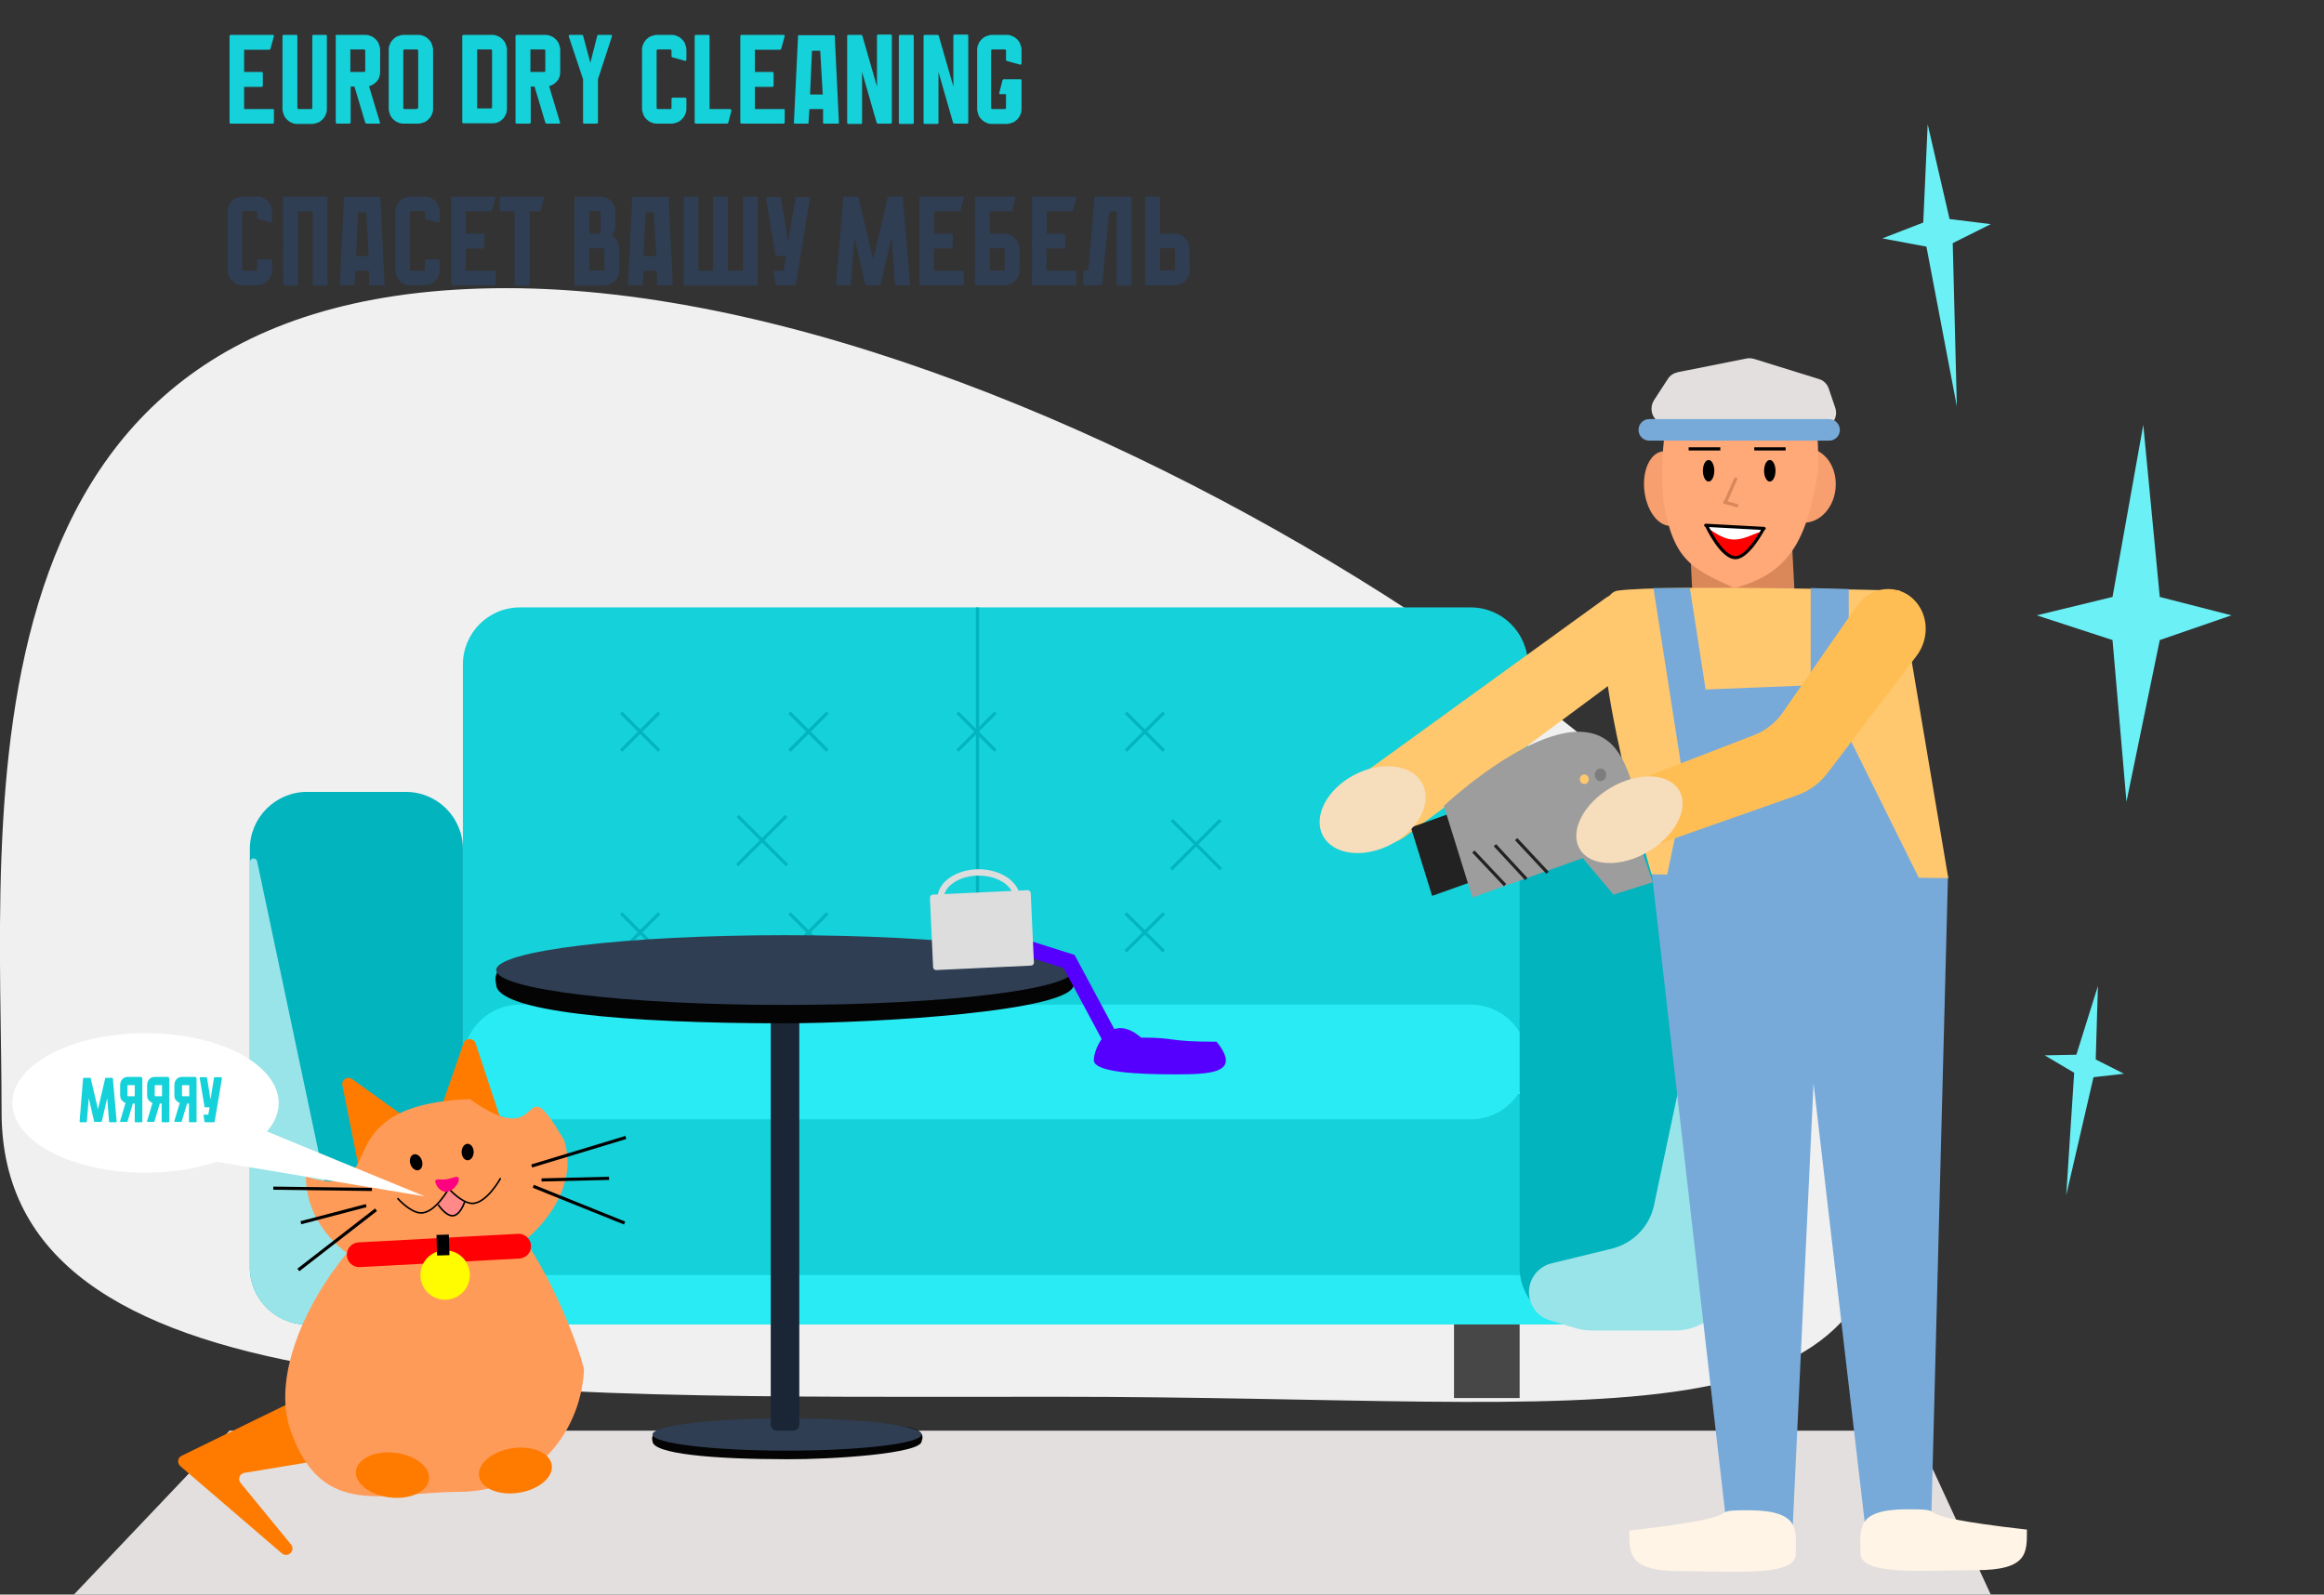 <?xml version="1.0" encoding="utf-8"?>
<!-- Generator: Adobe Illustrator 25.2.3, SVG Export Plug-In . SVG Version: 6.00 Build 0)  -->
<svg version="1.1" id="Layer_1" xmlns="http://www.w3.org/2000/svg" xmlns:xlink="http://www.w3.org/1999/xlink" x="0px" y="0px"
	 viewBox="0 0 733 503" style="enable-background:new 0 0 733 503;" xml:space="preserve">
<rect x="0" y="0" width="733" height="503" fill="#333333" stroke="none"/>
<style type="text/css">
	.st0{fill:#15D1D9;}
	.st1{fill:#F0F0F0;}
	.st2{fill:#E3DFDF;}
	.st3{fill:#474747;}
	.st4{fill:#29EBF3;}
	.st5{fill:#02B4BE;}
	.st6{fill:#99E4E8;}
	.st7{fill:none;stroke:#02B4BE;}
	.st8{fill:#040404;}
	.st9{fill:#2F3E53;}
	.st10{fill:#1A2536;}
	.st11{fill:#FF7B00;}
	.st12{fill:#FF9B58;}
	.st13{fill:#FF8989;}
	.st14{fill:none;stroke:#000000;stroke-width:0.5;stroke-linecap:round;}
	.st15{fill:#FF0080;}
	.st16{fill:none;stroke:#000000;stroke-width:1;stroke-miterlimit:4;}
	.st17{fill:none;stroke:#000000;}
	.st18{fill:#FF0004;}
	.st19{fill:#FFFB00;}
	.st20{fill:none;stroke:#DDDDDD;stroke-width:2;}
	.st21{fill:none;stroke:#5500FF;stroke-width:5;}
	.st22{fill:#DDDDDD;}
	.st23{fill:#5500FF;}
	.st24{fill:#DA8759;}
	.st25{fill:#F79F6F;}
	.st26{fill:#FFC86E;}
	.st27{fill:#78AAD9;}
	.st28{fill:#FFC86F;}
	.st29{fill:#FFA878;}
	.st30{fill:#FFBE53;}
	.st31{fill:#222222;}
	.st32{fill:#9D9D9D;}
	.st33{fill:#F6DDBB;}
	.st34{fill:#FFFFFF;}
	.st35{fill:#FF0000;}
	.st36{fill:none;stroke:#000000;stroke-linecap:round;}
	.st37{fill:none;stroke:#222222;}
	.st38{fill:#7D7D7D;}
	.st39{fill:#FFF4E5;}
	.st40{fill:none;stroke:#DA8759;}
	.st41{fill:none;stroke:#DA8759;stroke-width:1;stroke-miterlimit:4;}
	.st42{fill:#FFFFFF;stroke:#FFFFFF;}
	.st43{fill:none;stroke:#000000;stroke-width:0.5;}
	.st44{fill:#6BF0F6;}
</style>
<path class="st0" d="M86.4,34.7v3.9c0,0.2-0.1,0.4-0.4,0.4H72.8c-0.2,0-0.4-0.1-0.4-0.4V11.4c0-0.2,0.1-0.4,0.4-0.4H86
	c0.3,0,0.4,0.1,0.4,0.4l-1.1,4c-0.1,0.2-0.2,0.3-0.4,0.3H77v7h5.5c0.2,0,0.4,0.1,0.4,0.4V27c0,0.2-0.1,0.4-0.4,0.4H77v7h9
	C86.3,34.3,86.4,34.5,86.4,34.7z M103.1,11.4v23c0,0.6-0.1,1.3-0.4,1.8c-0.2,0.6-0.6,1.1-1,1.5c-0.4,0.4-0.9,0.8-1.5,1
	c-0.6,0.2-1.2,0.4-1.8,0.4h-4.6c-0.6,0-1.3-0.1-1.8-0.4c-0.6-0.2-1.1-0.6-1.5-1c-0.4-0.4-0.8-0.9-1-1.5c-0.2-0.6-0.4-1.2-0.4-1.8
	v-23c0-0.2,0.1-0.4,0.4-0.4h3.9c0.3,0,0.4,0.1,0.4,0.4V34c0,0.2,0.1,0.4,0.4,0.4h3.9c0.2,0,0.4-0.1,0.4-0.4V11.4
	c0-0.2,0.1-0.4,0.4-0.4h3.9C103,11,103.1,11.1,103.1,11.4z M105.8,11.4c0-0.2,0.1-0.4,0.4-0.4h9c0.6,0,1.2,0.1,1.8,0.4
	c0.6,0.2,1.1,0.6,1.5,1c0.4,0.4,0.8,0.9,1,1.5c0.2,0.6,0.4,1.2,0.4,1.8v7c0,1.1-0.3,2.1-1,2.9c-0.7,0.8-1.5,1.3-2.5,1.6l3.4,11.3
	c0.1,0.1,0,0.3,0,0.4c-0.1,0.1-0.1,0.1-0.3,0.1h-3.9c-0.1,0-0.3-0.1-0.4-0.3l-3.4-11.4h-1.2v11.3c0,0.2-0.1,0.4-0.4,0.4h-3.9
	c-0.2,0-0.4-0.1-0.4-0.4V11.4z M110.5,15.7v7h4.3c0.2,0,0.4-0.1,0.4-0.4V16c0-0.2-0.1-0.4-0.4-0.4H110.5z M131.9,11
	c0.6,0,1.2,0.1,1.8,0.4c0.6,0.2,1.1,0.6,1.5,1c0.4,0.4,0.8,0.9,1,1.5c0.2,0.6,0.4,1.2,0.4,1.8v18.6c0,0.6-0.1,1.3-0.4,1.8
	c-0.2,0.6-0.6,1.1-1,1.5c-0.4,0.4-0.9,0.8-1.5,1c-0.6,0.2-1.2,0.4-1.8,0.4h-4.6c-0.6,0-1.3-0.1-1.8-0.4c-0.6-0.2-1.1-0.6-1.5-1
	c-0.4-0.4-0.8-0.9-1-1.5c-0.2-0.6-0.4-1.2-0.4-1.8V15.7c0-0.6,0.1-1.2,0.4-1.8c0.2-0.6,0.6-1.1,1-1.5c0.4-0.4,0.9-0.8,1.5-1
	c0.6-0.2,1.2-0.4,1.8-0.4H131.9z M131.5,34.3c0.2,0,0.4-0.1,0.4-0.4V16c0-0.2-0.1-0.4-0.4-0.4h-3.9c-0.2,0-0.4,0.1-0.4,0.4V34
	c0,0.2,0.1,0.4,0.4,0.4H131.5z M155.2,11c0.6,0,1.2,0.1,1.8,0.4c0.6,0.2,1.1,0.6,1.5,1c0.4,0.4,0.8,0.9,1,1.5
	c0.2,0.6,0.4,1.2,0.4,1.8v18.6c0,0.5-0.1,0.9-0.2,1.4c0,0.1-0.1,0.2-0.1,0.2c0,0.1-0.1,0.1-0.1,0.2c-0.1,0.3-0.3,0.6-0.4,0.8
	c-0.2,0.2-0.3,0.5-0.6,0.7c-0.5,0.5-1,0.8-1.5,1c-0.5,0.2-1.1,0.3-1.8,0.3h-9c-0.2,0-0.4-0.1-0.4-0.4V11.4c0-0.2,0.1-0.4,0.4-0.4
	h4.2h0.1H155.2z M155.2,16c0-0.2-0.1-0.4-0.4-0.4h-4.3v18.6h4.3c0.2,0,0.4-0.1,0.4-0.4V16z M162.6,11.4c0-0.2,0.1-0.4,0.4-0.4h9
	c0.6,0,1.2,0.1,1.8,0.4c0.6,0.2,1.1,0.6,1.5,1c0.4,0.4,0.8,0.9,1,1.5c0.2,0.6,0.4,1.2,0.4,1.8v7c0,1.1-0.3,2.1-1,2.9
	c-0.7,0.8-1.5,1.3-2.5,1.6l3.4,11.3c0.1,0.1,0,0.3,0,0.4c-0.1,0.1-0.1,0.1-0.3,0.1h-3.9c-0.1,0-0.3-0.1-0.4-0.3l-3.4-11.4h-1.2v11.3
	c0,0.2-0.1,0.4-0.4,0.4H163c-0.2,0-0.4-0.1-0.4-0.4V11.4z M167.3,15.7v7h4.3c0.2,0,0.4-0.1,0.4-0.4V16c0-0.2-0.1-0.4-0.4-0.4H167.3z
	 M179.4,11.5c-0.1-0.1,0-0.2,0-0.3c0.1-0.1,0.2-0.2,0.3-0.2h3.8c0.2,0,0.3,0.1,0.4,0.2l2.3,8.6l2.2-8.6c0.1-0.2,0.2-0.2,0.4-0.2h3.9
	c0.1,0,0.2,0.1,0.3,0.2c0.1,0.1,0.1,0.2,0,0.3L188.6,25v13.6c0,0.2-0.1,0.4-0.4,0.4h-3.9c-0.3,0-0.4-0.1-0.4-0.4V25L179.4,11.5z
	 M211.8,17.7V16c0-0.2-0.1-0.4-0.4-0.4h-3.9c-0.2,0-0.4,0.1-0.4,0.4V34c0,0.2,0.1,0.4,0.4,0.4h3.9c0.2,0,0.4-0.1,0.4-0.4v-2.8
	c0-0.2,0.1-0.4,0.4-0.4h3.9c0.2,0,0.4,0.1,0.4,0.4v3.1c0,0.6-0.1,1.3-0.4,1.8c-0.2,0.6-0.6,1.1-1,1.5c-0.4,0.4-0.9,0.8-1.5,1
	c-0.6,0.2-1.2,0.4-1.8,0.4h-4.6c-0.6,0-1.3-0.1-1.8-0.4c-0.6-0.2-1.1-0.6-1.5-1c-0.4-0.4-0.8-0.9-1-1.5c-0.2-0.6-0.4-1.2-0.4-1.8
	V15.7c0-0.6,0.1-1.2,0.4-1.8c0.2-0.6,0.6-1.1,1-1.5c0.4-0.4,0.9-0.8,1.5-1c0.6-0.2,1.2-0.4,1.8-0.4h4.6c0.6,0,1.2,0.1,1.8,0.4
	c0.6,0.2,1.1,0.6,1.5,1c0.4,0.4,0.8,0.9,1,1.5c0.2,0.6,0.4,1.2,0.4,1.8v3.1c0,0.2-0.1,0.4-0.4,0.4l-4-1.1
	C211.9,18,211.8,17.9,211.8,17.7z M229.7,38.7c-0.1,0.2-0.2,0.3-0.4,0.3h-9.8c-0.2,0-0.4-0.1-0.4-0.4V11.4c0-0.2,0.1-0.4,0.4-0.4
	h3.9c0.3,0,0.4,0.1,0.4,0.4v23h6.5c0.1,0,0.2,0.1,0.3,0.2c0.1,0.1,0.1,0.2,0.1,0.3L229.7,38.7z M247.5,34.7v3.9
	c0,0.2-0.1,0.4-0.4,0.4h-13.2c-0.2,0-0.4-0.1-0.4-0.4V11.4c0-0.2,0.1-0.4,0.4-0.4h13.2c0.3,0,0.4,0.1,0.4,0.4l-1.1,4
	c-0.1,0.2-0.2,0.3-0.4,0.3h-7.9v7h5.5c0.2,0,0.4,0.1,0.4,0.4V27c0,0.2-0.1,0.4-0.4,0.4h-5.5v7h9C247.4,34.3,247.5,34.5,247.5,34.7z
	 M260,39c-0.1,0-0.1,0-0.2,0c-0.1-0.1-0.2-0.1-0.2-0.3v-4.3h-4.3l-0.3,4.3c0,0.2,0,0.3,0,0.3c0,0-0.1,0-0.3,0h-3.9
	c-0.1,0-0.1,0-0.2,0c-0.1-0.1-0.2-0.1-0.2-0.3l1.3-27c0-0.2,0-0.3,0-0.4c0-0.2,0.1-0.2,0.3-0.2H263c0.2,0,0.3,0.1,0.3,0.2
	c0,0.1,0,0.3,0,0.4l1.3,27c0,0.2-0.1,0.3-0.2,0.3s-0.3,0-0.4,0H260z M258.7,16h-2.6l-0.6,13.8h4L258.7,16z M267.2,11.4
	c0-0.2,0.1-0.4,0.4-0.4h4c0.2,0,0.3,0.1,0.4,0.3l4.6,16v-16c0-0.2,0.1-0.4,0.4-0.4h3.9c0.2,0,0.4,0.1,0.4,0.4v27.3
	c0,0.2-0.1,0.4-0.4,0.4h-4c-0.1,0-0.3-0.1-0.4-0.3l-4.6-16v16c0,0.2-0.1,0.4-0.4,0.4h-3.9c-0.2,0-0.4-0.1-0.4-0.4V11.4z M288.2,11.4
	v27.3c0,0.2-0.1,0.4-0.4,0.4h-3.9c-0.2,0-0.4-0.1-0.4-0.4V11.4c0-0.2,0.1-0.4,0.4-0.4h3.9C288.1,11,288.2,11.1,288.2,11.4z
	 M291.3,11.4c0-0.2,0.1-0.4,0.4-0.4h4c0.2,0,0.3,0.1,0.4,0.3l4.6,16v-16c0-0.2,0.1-0.4,0.4-0.4h3.9c0.2,0,0.4,0.1,0.4,0.4v27.3
	c0,0.2-0.1,0.4-0.4,0.4h-4c-0.1,0-0.3-0.1-0.4-0.3l-4.6-16v16c0,0.2-0.1,0.4-0.4,0.4h-3.9c-0.2,0-0.4-0.1-0.4-0.4V11.4z M317.3,18.9
	V16c0-0.2-0.1-0.4-0.4-0.4h-3.9c-0.2,0-0.4,0.1-0.4,0.4V34c0,0.2,0.1,0.4,0.4,0.4h3.9c0.2,0,0.4-0.1,0.4-0.4v-4.3h-1.8
	c-0.1,0-0.2,0-0.3-0.1c-0.1-0.1-0.1-0.2,0-0.4l1-3.9c0.1-0.2,0.2-0.3,0.4-0.3h5.2c0.2,0,0.4,0.1,0.4,0.4v9c0,0.6-0.1,1.3-0.4,1.8
	c-0.2,0.6-0.6,1.1-1,1.5c-0.4,0.4-0.9,0.8-1.5,1c-0.6,0.2-1.2,0.4-1.8,0.4h-4.6c-0.6,0-1.3-0.1-1.8-0.4c-0.6-0.2-1.1-0.6-1.5-1
	c-0.4-0.4-0.8-0.9-1-1.5c-0.2-0.6-0.4-1.2-0.4-1.8V15.7c0-0.6,0.1-1.2,0.4-1.8c0.2-0.6,0.6-1.1,1-1.5c0.4-0.4,0.9-0.8,1.5-1
	c0.6-0.2,1.2-0.4,1.8-0.4h4.6c0.6,0,1.2,0.1,1.8,0.4c0.6,0.2,1.1,0.6,1.5,1c0.4,0.4,0.8,0.9,1,1.5c0.2,0.6,0.4,1.2,0.4,1.8V20
	c0,0.2-0.1,0.4-0.4,0.4l-4-1.1C317.4,19.2,317.3,19.1,317.3,18.9z"/>
<path class="st1" d="M596.9,365.6c0,94.3-86,75-263.3,75S0.5,445,0.5,350.8c0-94.3-18.1-259.9,159.2-259.9
	C337,90.8,596.9,271.4,596.9,365.6z"/>
<path class="st2" d="M72.4,451.3H604l23.9,51.7H23.3L72.4,451.3z"/>
<rect x="146" y="410" class="st3" width="20.7" height="31"/>
<rect x="458.6" y="410" class="st3" width="20.7" height="31"/>
<path class="st0" d="M152.4,336.3h311.5c9.9,0,18,8.1,18,18v45.4c0,9.9-8.1,18-18,18H152.4c-9.9,0-18-8.1-18-18v-45.4
	C134.4,344.4,142.4,336.3,152.4,336.3z"/>
<path class="st0" d="M164,191.6h299.9c9.9,0,18,8.1,18,18v125.5c0,9.9-8.1,18-18,18H164c-9.9,0-18-8.1-18-18V209.6
	C146,199.7,154,191.6,164,191.6z"/>
<path class="st4" d="M164,316.9h299.9c9.9,0,18,8.1,18,18v0.2c0,9.9-8.1,18-18,18H164c-9.9,0-18-8.1-18-18v-0.2
	C146,325,154,316.9,164,316.9z"/>
<path class="st4" d="M131.8,402.2h382.4c4.3,0,7.8,3.5,7.8,7.8v0c0,4.3-3.5,7.8-7.8,7.8H131.8c-4.3,0-7.8-3.5-7.8-7.8v0
	C124,405.7,127.5,402.2,131.8,402.2z"/>
<path class="st5" d="M146,267.8v132c0,9.9-8.1,18-18,18H96.8c-9.9,0-18-8.1-18-18v-132c0-9.9,8.1-18,18-18H128
	C137.9,249.8,146,257.8,146,267.8z"/>
<path class="st6" d="M78.9,271.6c0.3-1.1,1.9-1.1,2.2,0.1l22.5,106.5c1.4,6.8,6.6,12.1,13.4,13.8l18.9,4.6c5.4,1.3,8.5,7,6.6,12.3
	c-1,2.8-3.2,4.9-6.1,5.7l-7.8,2.4c-1.7,0.5-3.5,0.8-5.2,0.8H96.8c-9.9,0-18-8.1-18-18V271.9C78.8,271.8,78.8,271.7,78.9,271.6z"/>
<path class="st5" d="M546.5,267.8v132c0,9.9-8.1,18-18,18h-31.2c-9.9,0-18-8.1-18-18v-132c0-9.9,8.1-18,18-18h31.2
	C538.4,249.8,546.5,257.8,546.5,267.8z"/>
<path class="st6" d="M546.4,273.5c-0.3-1.1-1.9-1.1-2.2,0.1l-22.5,106.5c-1.4,6.8-6.6,12.1-13.4,13.8l-18.9,4.6
	c-5.4,1.3-8.5,7-6.6,12.3c1,2.8,3.2,4.9,6.1,5.7l7.8,2.4c1.7,0.5,3.5,0.8,5.2,0.8h26.5c9.9,0,18-8.1,18-18V273.8
	C546.5,273.7,546.5,273.6,546.4,273.5z"/>
<line class="st7" x1="308.3" y1="316.9" x2="308.3" y2="191.6"/>
<line class="st7" x1="207.9" y1="224.8" x2="195.9" y2="236.8"/>
<line class="st7" x1="207.9" y1="236.8" x2="195.9" y2="224.8"/>
<line class="st7" x1="261" y1="224.8" x2="249" y2="236.8"/>
<line class="st7" x1="261" y1="236.8" x2="249" y2="224.8"/>
<line class="st7" x1="314" y1="224.8" x2="302" y2="236.8"/>
<line class="st7" x1="314" y1="236.8" x2="302" y2="224.8"/>
<line class="st7" x1="367.1" y1="224.8" x2="355.1" y2="236.8"/>
<line class="st7" x1="367.1" y1="236.8" x2="355.1" y2="224.8"/>
<line class="st7" x1="207.9" y1="288.1" x2="195.9" y2="300.1"/>
<line class="st7" x1="207.9" y1="300.1" x2="195.9" y2="288.1"/>
<line class="st7" x1="261" y1="288.1" x2="249" y2="300.1"/>
<line class="st7" x1="261" y1="300.1" x2="249" y2="288.1"/>
<line class="st7" x1="314" y1="288.1" x2="302" y2="300.1"/>
<line class="st7" x1="314" y1="300.1" x2="302" y2="288.1"/>
<line class="st7" x1="367.1" y1="288.1" x2="355" y2="300.1"/>
<line class="st7" x1="367.1" y1="300.1" x2="355" y2="288.1"/>
<line class="st7" x1="248" y1="257.4" x2="232.5" y2="272.9"/>
<line class="st7" x1="248.2" y1="272.9" x2="232.7" y2="257.4"/>
<line class="st7" x1="384.9" y1="258.7" x2="369.4" y2="274.2"/>
<line class="st7" x1="385.1" y1="274.2" x2="369.6" y2="258.7"/>
<path class="st8" d="M290.7,454.6c4.2-10.5-44,0-42.5-7.2c-6,12-44.9-2.1-42.4,7.2c0,4,19,5.7,42.4,5.7
	C261.8,460.4,290.7,458.6,290.7,454.6z"/>
<ellipse class="st9" cx="248.2" cy="452.5" rx="42.4" ry="5.1"/>
<path class="st10" d="M245.1,310.5h5c1.1,0,2,0.9,2,2v136.8c0,1.1-0.9,2-2,2h-5c-1.1,0-2-0.9-2-2V312.5
	C243.1,311.4,244,310.5,245.1,310.5z"/>
<path class="st8" d="M338.7,310.5c9-22.6-94.3,0-91.1-15.5c-12.9,25.8-96.2-4.5-91.1,15.5c0,8.6,40.8,12.3,91.1,12.3
	C276.7,322.7,338.7,319,338.7,310.5z"/>
<ellipse class="st9" cx="247.6" cy="306" rx="91.1" ry="11"/>
<path class="st11" d="M91.3,442.9c-0.4,0-0.7,0-1,0.2l-33,16.1c-1.3,0.6-1.5,2.4-0.4,3.3l32,27.5c1.9,1.6,4.4-0.9,2.9-2.8
	l-15.9-19.4c-1-1.2-0.3-3,1.2-3.2l37-6.1c0.2,0,0.3-0.1,0.5-0.1l19.6-8.3c1.9-0.8,1.5-3.7-0.6-3.8L91.3,442.9z"/>
<path class="st11" d="M150,329.1c-0.6-1.8-3.2-1.8-3.8,0l-9.7,27.9c-0.5,1.3,0.5,2.6,1.9,2.7l19,0.2c1.4,0,2.3-1.3,1.9-2.6
	L150,329.1z"/>
<path class="st11" d="M111.1,340.4c-1.5-1.1-3.5,0.2-3.1,2l4.9,24.6c0.3,1.4,1.9,2.1,3,1.3l15.5-9.9c1.2-0.8,1.2-2.5,0.1-3.3
	L111.1,340.4z"/>
<path class="st12" d="M91.6,451.1c9.9,28.6,29.9,19.5,53.1,19.5s38.3-18,39.5-38.3c0.2-2.9-18.8-58.5-42-58.5
	C119.1,373.8,81.7,422.5,91.6,451.1z"/>
<path class="st12" d="M96.5,371.2c0,17.8,17.4,32.3,38.8,32.3s49.7-22,42.6-43.9c-14.9-25.2-4.5,5.2-29.7-12.9
	C99.7,348.6,124.9,379.6,96.5,371.2z"/>
<ellipse transform="matrix(0.948 -0.319 0.319 0.948 -110.129 61.075)" cx="131.3" cy="366.5" rx="1.9" ry="2.6"/>
<ellipse cx="147.5" cy="363.4" rx="1.9" ry="2.6"/>
<path class="st13" d="M146.6,378.9c0,2.1-2.1,4.5-3.9,4.5c-1.8,0-3.9-1.9-4.5-3.9c2.6-1.3,1.4-3.9,3.2-3.9S144.7,378.3,146.6,378.9z
	"/>
<path class="st14" d="M141.7,375.1c0,0,3.8,4.3,7.1,4.5c4.6,0.2,9-7.8,9-7.8"/>
<path class="st14" d="M125.5,378.1c0,0,3.8,4.3,7.1,4.5c4.6,0.3,9-7.8,9-7.8"/>
<path class="st15" d="M137.3,372.8c0.2,1.3,1.7,3.4,3.7,3.1c2.1-0.3,3.9-2.8,3.7-4.1c-0.2-1.3-1.9-0.1-3.9,0.2
	C138.8,372.3,137.2,371.5,137.3,372.8z"/>
<line class="st16" x1="167.7" y1="367.8" x2="197.4" y2="358.8"/>
<line class="st16" x1="170.8" y1="372.2" x2="192.1" y2="371.7"/>
<line class="st16" x1="168.2" y1="374.2" x2="197" y2="385.8"/>
<line class="st17" x1="117.3" y1="375.2" x2="86.2" y2="374.8"/>
<line class="st17" x1="115.5" y1="380.3" x2="94.9" y2="385.7"/>
<line class="st17" x1="118.6" y1="381.6" x2="94.1" y2="400.6"/>
<path class="st18" d="M163.4,389.2l-50.3,2.7c-2.1,0.1-3.8,1.9-3.7,4.1l0,0c0.1,2.1,1.9,3.8,4.1,3.7l50.3-2.7
	c2.1-0.1,3.8-1.9,3.7-4.1l0,0C167.4,390.8,165.5,389.1,163.4,389.2z"/>
<circle class="st19" cx="140.4" cy="402.2" r="7.8"/>
<rect x="137.7" y="389.3" transform="matrix(1 -3.097381e-02 3.097381e-02 1 -12.092 4.513)" width="3.9" height="6.5"/>
<ellipse transform="matrix(0.988 -0.152 0.152 0.988 -68.71 30.162)" class="st11" cx="162.7" cy="464" rx="11.6" ry="7.1"/>
<ellipse transform="matrix(0.115 -0.993 0.993 0.115 -352.493 534.842)" class="st11" cx="123.9" cy="465.3" rx="7.1" ry="11.6"/>
<path class="st20" d="M320.7,283.3c0,2.1-1.2,4.1-3.4,5.6c-2.2,1.5-5.2,2.5-8.6,2.5c-3.4,0-6.4-1-8.6-2.5c-2.2-1.5-3.4-3.5-3.4-5.6
	c0-2.1,1.2-4.1,3.4-5.6c2.1-1.5,5.2-2.5,8.6-2.5c3.4,0,6.4,1,8.6,2.5C319.5,279.3,320.7,281.3,320.7,283.3z"/>
<path class="st21" d="M323,298.8l14.2,4.5l14.9,27.8"/>
<path class="st22" d="M325.1,281.8l1,21.8c0,0.6-0.4,1-1,1l-29.8,1.4c-0.6,0-1-0.4-1-1l-1-21.8c0-0.6,0.4-1,1-1l29.8-1.4
	C324.6,280.8,325.1,281.2,325.1,281.8z"/>
<path class="st23" d="M383.7,328.6c7.8,9.7-1.1,10.3-12.9,10.3c-11.8,0-25.8-0.6-25.8-4.5c0-3.9,5.2-15.5,14.9-7.1
	C371.6,327.3,367.6,328.6,383.7,328.6z"/>
<polygon class="st24" points="565.2,171.4 533.1,173.3 534.3,198 566.5,196.1 "/>
<path class="st25" d="M559.5,151.7c-0.8,6.5,2.8,12.3,8.2,13.1c5.4,0.8,10.4-3.8,11.2-10.3c0.8-6.5-2.8-12.3-8.2-13.1
	C565.3,140.6,560.3,145.2,559.5,151.7z"/>
<ellipse transform="matrix(0.993 -0.122 0.122 0.993 -14.87 65.504)" class="st25" cx="525.6" cy="153.8" rx="7.2" ry="11.8"/>
<path class="st26" d="M521.4,191.5c-3.4-5.1-10.2-6.4-15.2-2.7l-76.1,55.1c-5.4,3.9-6.8,11.6-3.2,17.2c3.6,5.5,10.8,6.8,16.1,2.9
	l75.5-56C523.7,204.2,524.9,196.8,521.4,191.5z"/>
<path class="st27" d="M614.4,276.3l-78.4-5.8l-15,5l23.5,205l20.9,1.9l6.6-140.6l16.4,140.6l20.7-1.9L614.4,276.3z"/>
<path class="st28" d="M599.2,186.3c0,0-73.7-2-88.9,0c-15.2,2,10.6,89.5,10.6,89.5l93.6,1.2L599.2,186.3z"/>
<path class="st29" d="M524.6,157.8c3.1,19.3,9.4,21.7,22.4,27.7c17-4.5,23-14.5,26.5-37.5c0-20.5-1.6-26.2-16.6-23.1
	C543.5,118,521.5,107.5,524.6,157.8z"/>
<path class="st2" d="M576.8,122.6c-0.5-1.5-1.7-2.7-3.3-3.1l-20.3-6.3c-0.8-0.2-1.6-0.3-2.4-0.1l-21.6,4.3c-1.3,0.3-2.5,1-3.2,2.2
	l-4.3,6.6c-1.9,3-0.3,6.9,3.2,7.6l23.7,4.8c0.6,0.1,1.1,0.1,1.7,0l24.5-3.5c3.1-0.4,5.1-3.6,4-6.6L576.8,122.6z"/>
<path class="st27" d="M576.9,132.2h-56.7c-1.9,0-3.4,1.5-3.4,3.4l0,0c0,1.9,1.5,3.4,3.4,3.4h56.7c1.9,0,3.4-1.5,3.4-3.4l0,0
	C580.3,133.8,578.8,132.2,576.9,132.2z"/>
<path class="st27" d="M538,217.5l37-1.5l30.5,61.5h-80L538,217.5z"/>
<path class="st27" d="M583.1,185.8l-12-0.3v93.2h12V185.8z"/>
<path class="st27" d="M533,185.5h-11.5l14.5,92.9l11.1-2L533,185.5z"/>
<path class="st30" d="M605.3,191.2c-4.7-7.2-14.7-7.2-19.7,0l-23.2,33.4c-2.3,3.4-5.6,5.9-9.2,7.3l-36,13.9c-6.5,2.5-9,11-4.9,16.7
	c2.6,3.6,7.1,5.1,11.2,3.6l43.5-15.3c3.6-1.3,6.9-3.7,9.3-6.8l28.4-37.4C608,202,608.3,195.8,605.3,191.2z"/>
<polygon class="st31" points="498.3,242 445,261 451.7,282.6 505,263.6 "/>
<path class="st32" d="M508.7,235.2c-15.6-16.5-53.3,19-53.3,19l9,28.9l53.3-19C517.7,264.2,516.6,243.6,508.7,235.2z"/>
<path class="st32" d="M492.2,262.4l16.7,19.8l12.4-3.9l-8.3-24.1L492.2,262.4z"/>
<ellipse transform="matrix(0.861 -0.508 0.508 0.861 -60.13 296.996)" class="st33" cx="514.1" cy="258.7" rx="18.2" ry="11.7"/>
<ellipse transform="matrix(0.887 -0.462 0.462 0.887 -69.049 228.859)" class="st33" cx="432.9" cy="255.4" rx="17.7" ry="12.4"/>
<ellipse cx="538.9" cy="148.5" rx="1.8" ry="3.4"/>
<ellipse cx="558.2" cy="148.5" rx="1.8" ry="3.4"/>
<path class="st34" d="M538.9,166.2c0,1.1,4,4.4,8.3,4.4s8.7-2.4,8.7-3.4s-4.4-1-8.7-1S538.9,165.1,538.9,166.2z"/>
<path class="st35" d="M538.9,167.2c0,1.1,4.4,8.4,8.8,8.4c4.3,0,7.4-6.3,7.4-7.4c0-1.1-4,2-8.3,2
	C542.4,170.1,538.9,166.1,538.9,167.2z"/>
<path class="st17" d="M556.4,166.4c0,0-4.8,9.3-8.9,9.5c-4.5,0.2-9.3-10.2-9.3-10.2"/>
<path class="st36" d="M556.4,166.7l-18.4-1"/>
<line class="st16" x1="542.6" y1="141.6" x2="532.6" y2="141.6"/>
<line class="st16" x1="563.2" y1="141.6" x2="553.3" y2="141.6"/>
<line class="st37" x1="478.2" y1="264.7" x2="488.1" y2="275.3"/>
<line class="st37" x1="471.5" y1="266.6" x2="481.4" y2="277.3"/>
<line class="st37" x1="464.7" y1="268.6" x2="474.7" y2="279.2"/>
<ellipse class="st26" cx="499.7" cy="245.8" rx="1.4" ry="1.5"/>
<ellipse class="st38" cx="504.8" cy="244.4" rx="1.8" ry="2"/>
<path class="st39" d="M586.8,489.9c0,7.3,19.8,5.4,36.4,5.4c16.5,0,16.1-5.5,16.1-12.8c-43.3-4.9-21.2-6.4-37.8-6.4
	C585,476.1,586.8,482.5,586.8,489.9z"/>
<path class="st39" d="M566.4,490.2c0,7.3-19.8,5.4-36.4,5.4c-16.5,0-16.1-5.5-16.1-12.8c43.3-4.9,21.2-6.4,37.8-6.4
	C568.2,476.5,566.4,482.9,566.4,490.2z"/>
<line class="st40" x1="547.6" y1="150.7" x2="544" y2="158.9"/>
<line class="st41" x1="548.2" y1="159.6" x2="543.6" y2="158.3"/>
<path class="st9" d="M81.1,68.7V67c0-0.2-0.1-0.4-0.4-0.4h-3.9c-0.2,0-0.4,0.1-0.4,0.4V85c0,0.2,0.1,0.4,0.4,0.4h3.9
	c0.2,0,0.4-0.1,0.4-0.4v-2.8c0-0.2,0.1-0.4,0.4-0.4h3.9c0.2,0,0.4,0.1,0.4,0.4v3.1c0,0.6-0.1,1.3-0.4,1.8c-0.2,0.6-0.6,1.1-1,1.5
	c-0.4,0.4-0.9,0.8-1.5,1c-0.6,0.2-1.2,0.4-1.8,0.4h-4.6c-0.6,0-1.3-0.1-1.8-0.4c-0.6-0.2-1.1-0.6-1.5-1c-0.4-0.4-0.8-0.9-1-1.5
	c-0.2-0.6-0.4-1.2-0.4-1.8V66.7c0-0.6,0.1-1.2,0.4-1.8c0.2-0.6,0.6-1.1,1-1.5c0.4-0.4,0.9-0.8,1.5-1c0.6-0.2,1.2-0.4,1.8-0.4h4.6
	c0.6,0,1.2,0.1,1.8,0.4c0.6,0.2,1.1,0.6,1.5,1c0.4,0.4,0.8,0.9,1,1.5c0.2,0.6,0.4,1.2,0.4,1.8v3.1c0,0.2-0.1,0.4-0.4,0.4l-4-1.1
	C81.2,69,81.1,68.9,81.1,68.7z M103.3,62.4v27.3c0,0.2-0.1,0.4-0.4,0.4H99c-0.3,0-0.4-0.1-0.4-0.4v-23H94v23c0,0.2-0.1,0.4-0.4,0.4
	h-3.9c-0.2,0-0.4-0.1-0.4-0.4V62.4c0-0.2,0.1-0.4,0.4-0.4h13.3C103.2,62,103.3,62.1,103.3,62.4z M116.8,90c-0.1,0-0.1,0-0.2,0
	c-0.1-0.1-0.2-0.1-0.2-0.3v-4.3h-4.3l-0.3,4.3c0,0.2,0,0.3,0,0.3c0,0-0.1,0-0.3,0h-3.9c-0.1,0-0.1,0-0.2,0c-0.1-0.1-0.2-0.1-0.2-0.3
	l1.3-27c0-0.2,0-0.3,0-0.4c0-0.2,0.1-0.2,0.3-0.2h10.9c0.2,0,0.3,0.1,0.3,0.2c0,0.1,0,0.3,0,0.4l1.3,27c0,0.2-0.1,0.3-0.2,0.3
	c-0.1,0-0.3,0-0.4,0H116.8z M115.5,67h-2.6l-0.6,13.8h4L115.5,67z M134,68.7V67c0-0.2-0.1-0.4-0.4-0.4h-3.9c-0.2,0-0.4,0.1-0.4,0.4
	V85c0,0.2,0.1,0.4,0.4,0.4h3.9c0.2,0,0.4-0.1,0.4-0.4v-2.8c0-0.2,0.1-0.4,0.4-0.4h3.9c0.2,0,0.4,0.1,0.4,0.4v3.1
	c0,0.6-0.1,1.3-0.4,1.8c-0.2,0.6-0.6,1.1-1,1.5c-0.4,0.4-0.9,0.8-1.5,1c-0.6,0.2-1.2,0.4-1.8,0.4h-4.6c-0.6,0-1.3-0.1-1.8-0.4
	c-0.6-0.2-1.1-0.6-1.5-1c-0.4-0.4-0.8-0.9-1-1.5c-0.2-0.6-0.4-1.2-0.4-1.8V66.7c0-0.6,0.1-1.2,0.4-1.8c0.2-0.6,0.6-1.1,1-1.5
	c0.4-0.4,0.9-0.8,1.5-1c0.6-0.2,1.2-0.4,1.8-0.4h4.6c0.6,0,1.2,0.1,1.8,0.4c0.6,0.2,1.1,0.6,1.5,1c0.4,0.4,0.8,0.9,1,1.5
	c0.2,0.6,0.4,1.2,0.4,1.8v3.1c0,0.2-0.1,0.4-0.4,0.4l-4-1.1C134.1,69,134,68.9,134,68.7z M156.3,85.7v3.9c0,0.2-0.1,0.4-0.4,0.4
	h-13.2c-0.2,0-0.4-0.1-0.4-0.4V62.4c0-0.2,0.1-0.4,0.4-0.4h13.2c0.3,0,0.4,0.1,0.4,0.4l-1.1,4c-0.1,0.2-0.2,0.3-0.4,0.3h-7.9v7h5.5
	c0.2,0,0.4,0.1,0.4,0.4V78c0,0.2-0.1,0.4-0.4,0.4h-5.5v7h9C156.2,85.3,156.3,85.5,156.3,85.7z M171.6,62.4l-1.1,4
	c-0.1,0.2-0.2,0.3-0.4,0.3H167v23c0,0.2-0.1,0.4-0.4,0.4h-3.9c-0.2,0-0.4-0.1-0.4-0.4v-23H158c-0.2,0-0.4-0.1-0.4-0.4v-3.9
	c0-0.2,0.1-0.4,0.4-0.4h13.3C171.5,62,171.6,62.1,171.6,62.4z M195.1,77.2c0.1,0.3,0.2,0.7,0.2,1.2v7c0,0.6-0.1,1.3-0.4,1.8
	c-0.2,0.6-0.6,1.1-1,1.5c-0.4,0.4-0.9,0.8-1.5,1c-0.6,0.2-1.2,0.4-1.8,0.4h-9c-0.2,0-0.4-0.1-0.4-0.4V62.4c0-0.2,0.1-0.4,0.4-0.4
	h7.8c0.5,0,0.8,0.1,1.2,0.2c1,0.3,1.9,0.8,2.5,1.6c0.7,0.8,1,1.8,1,2.9v4.6c0,1.1-0.4,2.1-1.1,3c0.5,0.3,0.9,0.7,1.3,1.2
	C194.7,76.1,195,76.6,195.1,77.2z M185.9,66.7v7h3.1c0.2,0,0.4-0.1,0.4-0.4V67c0-0.2-0.1-0.4-0.4-0.4H185.9z M185.9,85.3h4.3
	c0.2,0,0.4-0.1,0.4-0.4v-6.2c0-0.3-0.1-0.4-0.4-0.4h-4.3V85.3z M207.6,90c-0.1,0-0.1,0-0.2,0c-0.1-0.1-0.2-0.1-0.2-0.3v-4.3H203
	l-0.3,4.3c0,0.2,0,0.3,0,0.3c0,0-0.1,0-0.3,0h-3.9c-0.1,0-0.1,0-0.2,0c-0.1-0.1-0.2-0.1-0.2-0.3l1.3-27c0-0.2,0-0.3,0-0.4
	c0-0.2,0.1-0.2,0.3-0.2h10.9c0.2,0,0.3,0.1,0.3,0.2c0,0.1,0,0.3,0,0.4l1.3,27c0,0.2-0.1,0.3-0.2,0.3s-0.3,0-0.4,0H207.6z M206.2,67
	h-2.6L203,80.8h4L206.2,67z M239,62.4v27.3c0,0.2-0.1,0.4-0.4,0.4h-22.6c-0.2,0-0.4-0.1-0.4-0.4V62.4c0-0.2,0.1-0.4,0.4-0.4h3.9
	c0.3,0,0.4,0.1,0.4,0.4v23h4.6v-23c0-0.2,0.1-0.4,0.4-0.4h3.9c0.2,0,0.4,0.1,0.4,0.4v23h4.7v-23c0-0.2,0.1-0.4,0.4-0.4h3.9
	C238.9,62,239,62.1,239,62.4z M255.5,62.4L251,89.7c-0.1,0.2-0.2,0.3-0.4,0.3H245c-0.2,0-0.3-0.1-0.4-0.3l-0.6-3.9
	c-0.1-0.3,0.1-0.4,0.4-0.4h2.7l0.8-4.6H245c-0.2,0-0.3-0.1-0.4-0.3l-3-17.9c0-0.1,0-0.2,0.1-0.3c0.1-0.1,0.2-0.1,0.3-0.1h3.9
	c0.2,0,0.4,0.1,0.4,0.3l2.3,13.7l2.3-13.7c0.1-0.2,0.2-0.3,0.4-0.3h3.9c0.1,0,0.2,0,0.3,0.1C255.5,62.2,255.6,62.3,255.5,62.4z
	 M287,89.6c0,0.3-0.1,0.4-0.4,0.4h-3.9c-0.2,0-0.3-0.1-0.4-0.4l-1.1-14.8l-3.4,14.9c-0.1,0.2-0.2,0.3-0.4,0.3h-4.1
	c-0.2,0-0.3-0.1-0.4-0.3l-3.4-14.9l-1.1,14.8c-0.1,0.2-0.2,0.4-0.4,0.4h-3.9c-0.3,0-0.4-0.1-0.4-0.4l2.3-27.2c0-0.2,0.1-0.4,0.4-0.4
	h4c0.2,0,0.3,0.1,0.4,0.3l4.6,19.6l4.6-19.6c0.1-0.2,0.2-0.3,0.4-0.3h4c0.2,0,0.4,0.1,0.4,0.4L287,89.6z M304,85.7v3.9
	c0,0.2-0.1,0.4-0.4,0.4h-13.2c-0.2,0-0.4-0.1-0.4-0.4V62.4c0-0.2,0.1-0.4,0.4-0.4h13.2c0.3,0,0.4,0.1,0.4,0.4l-1.1,4
	c-0.1,0.2-0.2,0.3-0.4,0.3h-7.9v7h5.5c0.2,0,0.4,0.1,0.4,0.4V78c0,0.2-0.1,0.4-0.4,0.4h-5.5v7h9C303.9,85.3,304,85.5,304,85.7z
	 M321.6,78.3v7c0,0.6-0.1,1.3-0.4,1.8c-0.2,0.6-0.6,1.1-1,1.5c-0.4,0.4-0.9,0.8-1.5,1c-0.6,0.2-1.2,0.4-1.8,0.4h-9
	c-0.2,0-0.4-0.1-0.4-0.4V62.4c0-0.2,0.1-0.4,0.4-0.4h12c0.1,0,0.2,0.1,0.3,0.2c0.1,0.1,0.1,0.2,0.1,0.3l-1,3.9
	c-0.1,0.2-0.2,0.3-0.4,0.3h-6.7v7h4.6c0.6,0,1.2,0.1,1.8,0.4c0.6,0.2,1.1,0.6,1.5,1c0.4,0.4,0.8,0.9,1,1.5
	C321.4,77.1,321.6,77.7,321.6,78.3z M316.9,78.7c0-0.3-0.1-0.4-0.4-0.4h-4.3v7h4.3c0.2,0,0.4-0.1,0.4-0.4V78.7z M339.5,85.7v3.9
	c0,0.2-0.1,0.4-0.4,0.4h-13.2c-0.2,0-0.4-0.1-0.4-0.4V62.4c0-0.2,0.1-0.4,0.4-0.4h13.2c0.3,0,0.4,0.1,0.4,0.4l-1.1,4
	c-0.1,0.2-0.2,0.3-0.4,0.3h-7.9v7h5.5c0.2,0,0.4,0.1,0.4,0.4V78c0,0.2-0.1,0.4-0.4,0.4h-5.5v7h9C339.4,85.3,339.5,85.5,339.5,85.7z
	 M356.9,62.4v27.3c0,0.2-0.1,0.4-0.4,0.4h-3.9c-0.2,0-0.4-0.1-0.4-0.4v-23h-2.3l-2.3,23c0,0.2-0.1,0.3-0.4,0.3h-5.1
	c-0.3,0-0.4-0.1-0.4-0.4v-3.9c0-0.3,0.1-0.4,0.4-0.4h0.8c0.2,0,0.4-0.1,0.4-0.3l1.9-22.6c0.1-0.2,0.2-0.4,0.4-0.4h10.9
	C356.8,62,356.9,62.1,356.9,62.4z M375.3,85.3c0,0.6-0.1,1.3-0.4,1.8c-0.2,0.6-0.6,1.1-1,1.5c-0.4,0.4-0.9,0.8-1.5,1
	c-0.6,0.2-1.2,0.4-1.8,0.4h-9c-0.2,0-0.4-0.1-0.4-0.4V62.4c0-0.2,0.1-0.4,0.4-0.4h3.9c0.3,0,0.4,0.1,0.4,0.4v11.3h4.6
	c0.6,0,1.2,0.1,1.8,0.4c0.6,0.2,1.1,0.6,1.5,1c0.4,0.4,0.8,0.9,1,1.5c0.2,0.6,0.4,1.2,0.4,1.8V85.3z M370.6,78.7
	c0-0.3-0.1-0.4-0.4-0.4h-4.3v7h4.3c0.2,0,0.4-0.1,0.4-0.4V78.7z"/>
<path class="st34" d="M134,377.4L65.5,366l8.2-13.4L134,377.4z"/>
<path class="st42" d="M87.4,347.9c0,5.8-4.5,11.1-12,15.1c-7.5,3.9-17.9,6.4-29.5,6.4c-11.5,0-21.9-2.4-29.5-6.4
	c-7.5-3.9-12-9.3-12-15.1c0-5.8,4.5-11.1,12-15.1c7.5-3.9,17.9-6.4,29.5-6.4c11.5,0,21.9,2.4,29.5,6.4
	C82.9,336.8,87.4,342.2,87.4,347.9z"/>
<path class="st0" d="M36.8,353.8c0,0.1-0.1,0.2-0.2,0.2h-2c-0.1,0-0.2-0.1-0.2-0.2l-0.6-7.4l-1.7,7.4c0,0.1-0.1,0.1-0.2,0.1h-2
	c-0.1,0-0.2,0-0.2-0.1l-1.7-7.4l-0.6,7.4c0,0.1-0.1,0.2-0.2,0.2h-1.9c-0.1,0-0.2-0.1-0.2-0.2l1.1-13.6c0-0.1,0.1-0.2,0.2-0.2h2
	c0.1,0,0.2,0,0.2,0.1l2.3,9.8l2.3-9.8c0-0.1,0.1-0.1,0.2-0.1h2c0.1,0,0.2,0.1,0.2,0.2L36.8,353.8z M44.7,340c0.1,0,0.2,0.1,0.2,0.2
	v13.6c0,0.1-0.1,0.2-0.2,0.2h-2c-0.1,0-0.2-0.1-0.2-0.2v-5.7h-0.6l-1.7,5.7c0,0.1-0.1,0.1-0.2,0.1h-1.9c-0.1,0-0.1,0-0.2-0.1
	c0-0.1,0-0.1,0-0.2l1.7-5.7c-0.3-0.1-0.5-0.2-0.6-0.3c-0.3-0.2-0.6-0.5-0.8-0.8c-0.2-0.4-0.3-0.8-0.3-1.2v-3.5
	c0-0.3,0.1-0.6,0.2-0.9c0.1-0.3,0.3-0.5,0.5-0.8c0.2-0.2,0.5-0.4,0.7-0.5c0.3-0.1,0.6-0.2,0.9-0.2H44.7z M42.5,345.8v-3.5h-2.1
	c-0.1,0-0.2,0.1-0.2,0.2v3.1c0,0.1,0.1,0.2,0.2,0.2H42.5z M53.2,340c0.1,0,0.2,0.1,0.2,0.2v13.6c0,0.1-0.1,0.2-0.2,0.2h-2
	c-0.1,0-0.2-0.1-0.2-0.2v-5.7h-0.6l-1.7,5.7c0,0.1-0.1,0.1-0.2,0.1h-1.9c-0.1,0-0.1,0-0.2-0.1c0-0.1,0-0.1,0-0.2l1.7-5.7
	c-0.3-0.1-0.5-0.2-0.6-0.3c-0.3-0.2-0.6-0.5-0.8-0.8c-0.2-0.4-0.3-0.8-0.3-1.2v-3.5c0-0.3,0.1-0.6,0.2-0.9c0.1-0.3,0.3-0.5,0.5-0.8
	c0.2-0.2,0.5-0.4,0.7-0.5c0.3-0.1,0.6-0.2,0.9-0.2H53.2z M51.1,345.8v-3.5h-2.1c-0.1,0-0.2,0.1-0.2,0.2v3.1c0,0.1,0.1,0.2,0.2,0.2
	H51.1z M61.8,340c0.1,0,0.2,0.1,0.2,0.2v13.6c0,0.1-0.1,0.2-0.2,0.2h-2c-0.1,0-0.2-0.1-0.2-0.2v-5.7h-0.6l-1.7,5.7
	c0,0.1-0.1,0.1-0.2,0.1h-1.9c-0.1,0-0.1,0-0.2-0.1c0-0.1,0-0.1,0-0.2l1.7-5.7c-0.3-0.1-0.5-0.2-0.6-0.3c-0.3-0.2-0.6-0.5-0.8-0.8
	c-0.2-0.4-0.3-0.8-0.3-1.2v-3.5c0-0.3,0.1-0.6,0.2-0.9c0.1-0.3,0.3-0.5,0.5-0.8c0.2-0.2,0.5-0.4,0.7-0.5c0.3-0.1,0.6-0.2,0.9-0.2
	H61.8z M59.7,345.8v-3.5h-2.1c-0.1,0-0.2,0.1-0.2,0.2v3.1c0,0.1,0.1,0.2,0.2,0.2H59.7z M70,340.2l-2.3,13.6c0,0.1-0.1,0.2-0.2,0.2
	h-2.8c-0.1,0-0.2-0.1-0.2-0.2l-0.3-2c0-0.1,0-0.2,0.2-0.2h1.3l0.4-2.3h-1.4c-0.1,0-0.2-0.1-0.2-0.2l-1.5-9c0-0.1,0-0.1,0-0.2
	s0.1-0.1,0.1-0.1h2c0.1,0,0.2,0.1,0.2,0.2l1.1,6.8l1.1-6.8c0-0.1,0.1-0.2,0.2-0.2h1.9c0.1,0,0.1,0,0.2,0.1S70,340.2,70,340.2z"/>
<path class="st43" d="M138.2,380c0,0,2.3,3.5,4.5,3.5c2.5,0,3.9-4.5,3.9-4.5"/>
<path class="st44" d="M676,134l5.2,54.3l22.6,5.8l-22.6,7.8l-10.5,51l-4.4-51l-23.9-7.8l23.9-5.8L676,134z"/>
<path class="st44" d="M661.7,311l-0.7,23.2l8.9,4.5l-9.6,1.1l-8.6,37.2l2.5-38.6l-9.3-5.5l10-0.2L661.7,311z"/>
<path class="st44" d="M608,39.2l6.9,29.9l13,1.6l-12,6l1.3,51.5l-9.6-50.4l-13.9-2.6l12.9-5L608,39.2z"/>
</svg>
